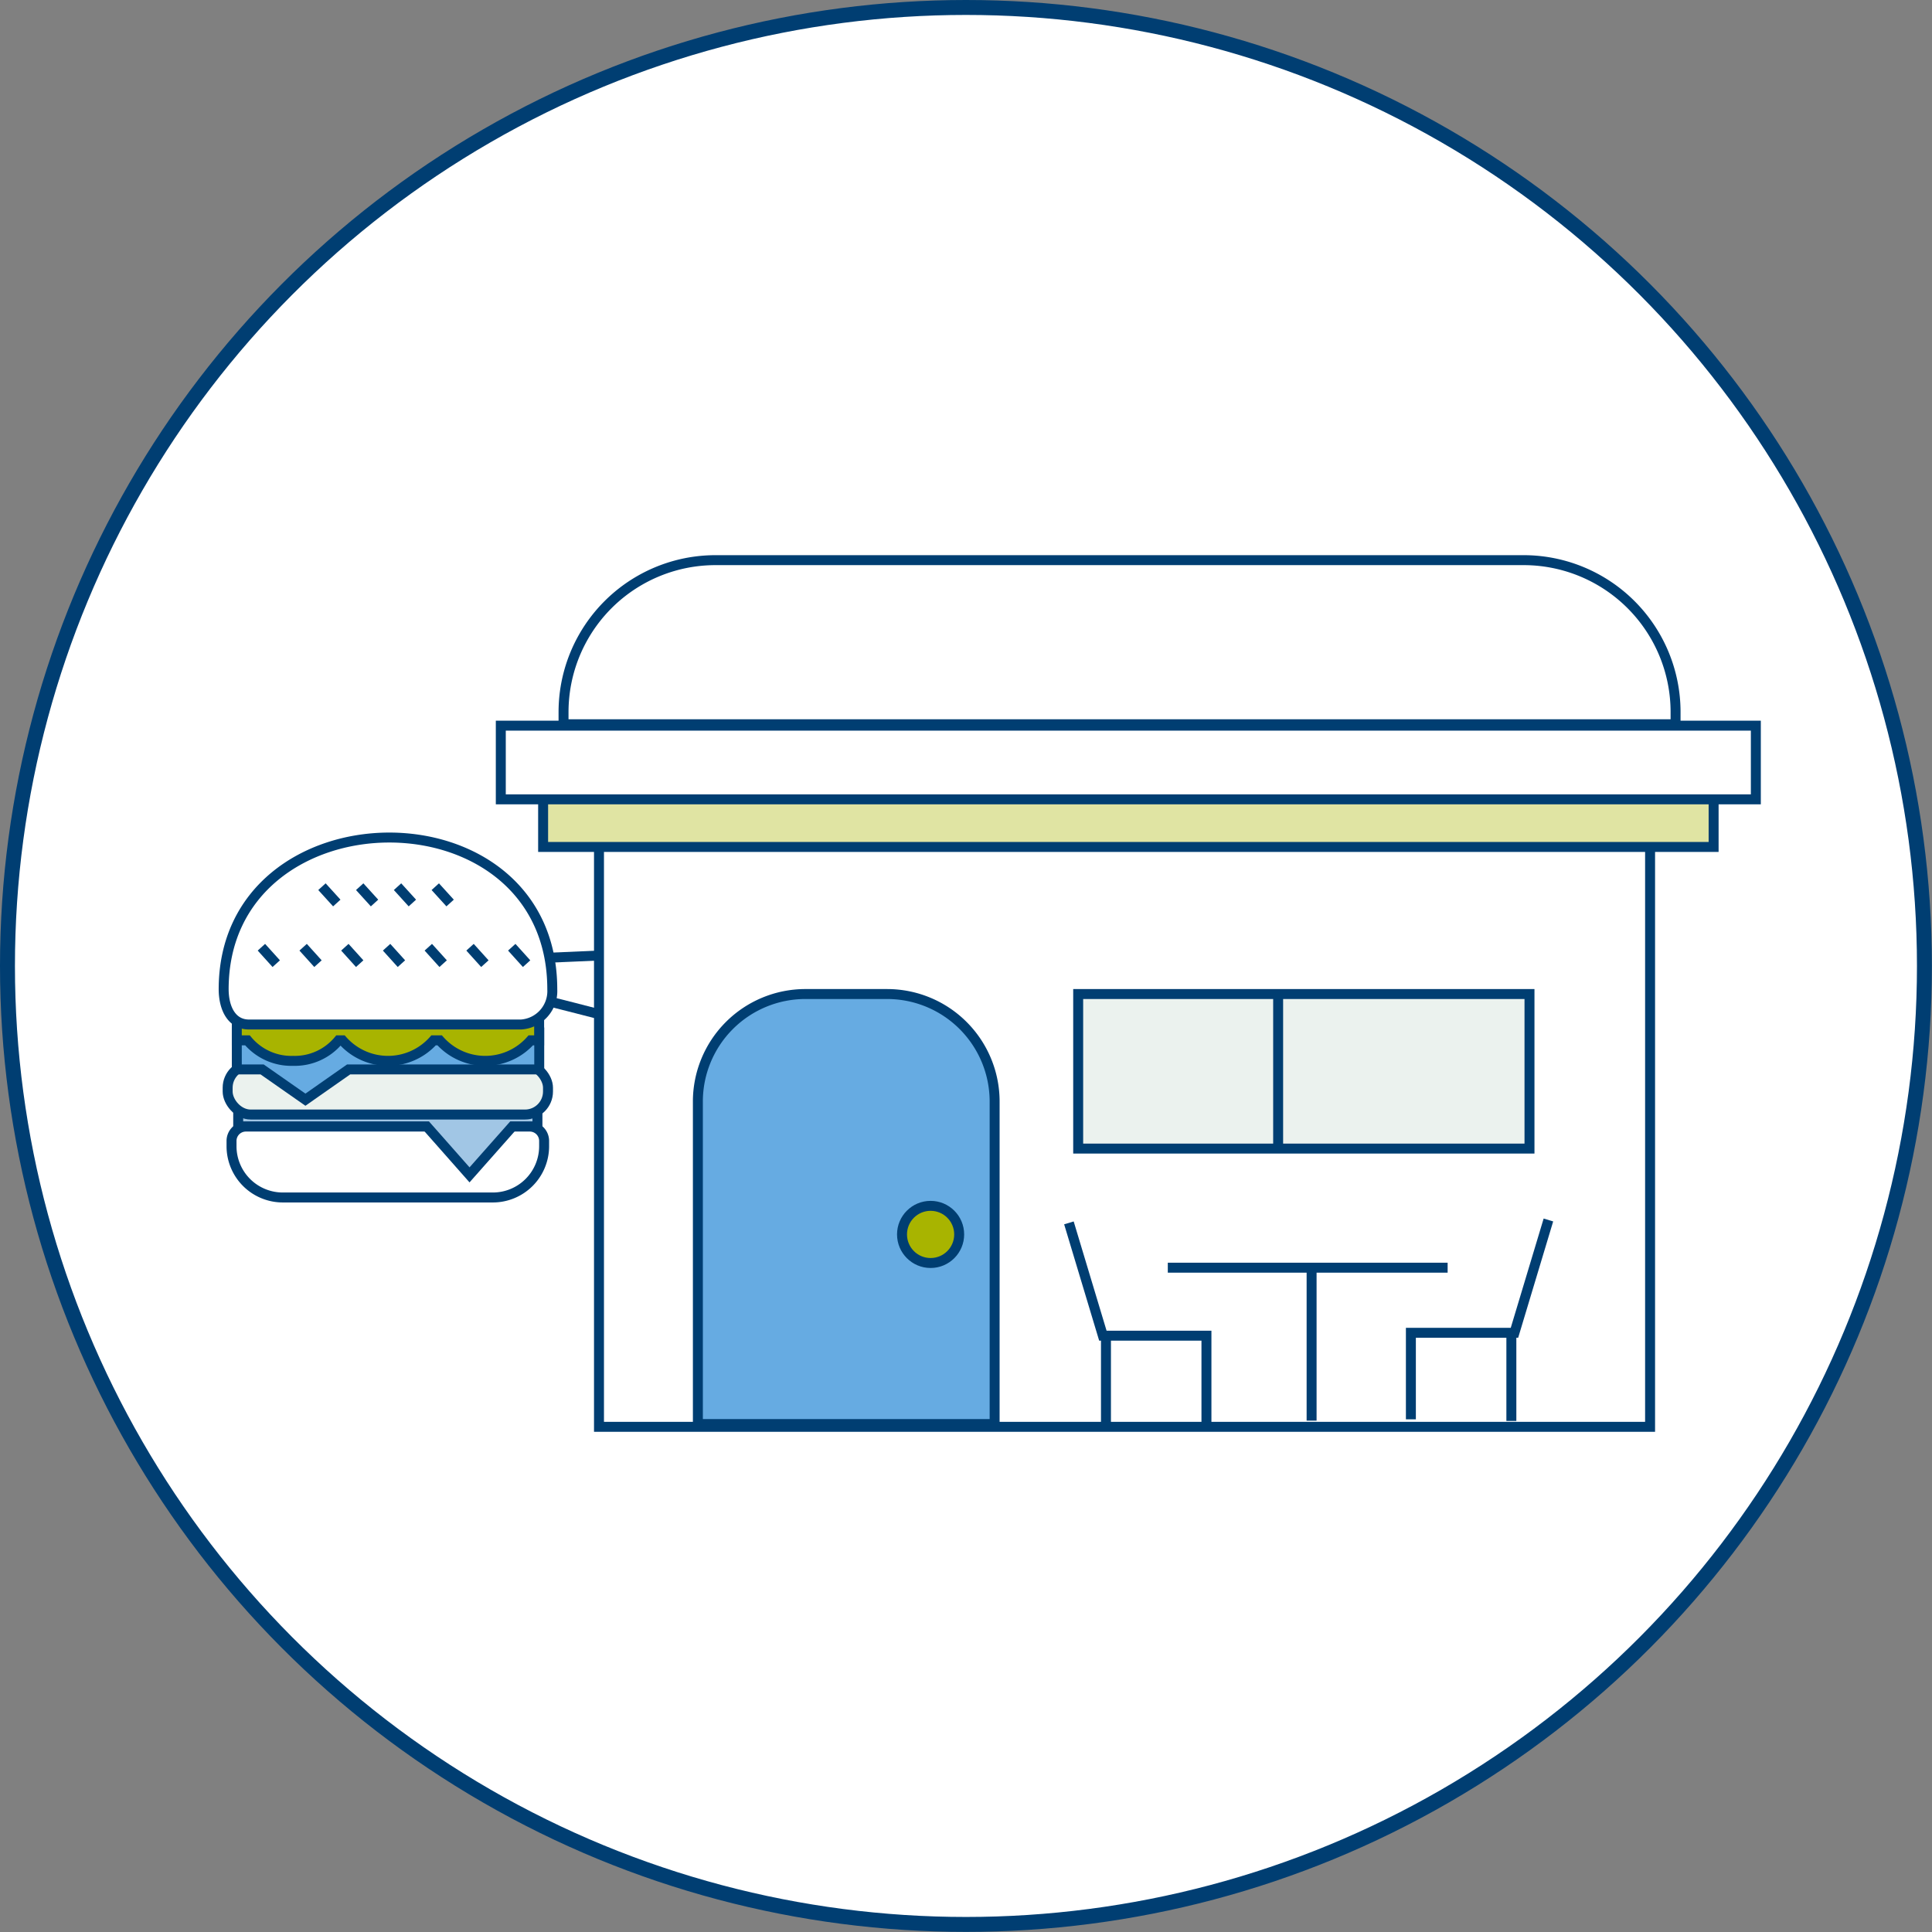 <svg xmlns="http://www.w3.org/2000/svg" viewBox="0 0 194.01 194.01"><rect x="0" y="0" width="194.01" height="194.01" fill="#808080" stroke="none"/><defs><style>.cls-1,.cls-3{fill:#fff;}.cls-1,.cls-2,.cls-3,.cls-4,.cls-5,.cls-6,.cls-7,.cls-8{stroke:#003e72;stroke-miterlimit:10;}.cls-1{stroke-width:1.5px;}.cls-2{fill:none;}.cls-4{fill:#66abe2;}.cls-5{fill:#ebf2ee;}.cls-6{fill:#a8b400;}.cls-7{fill:#e0e4a3;}.cls-8{fill:#a1c6e5;}</style></defs><g id="Layer_2" data-name="Layer 2"><g id="Layer_10" data-name="Layer 10"><circle class="cls-1" cx="97" cy="97" r="96.25"/></g><g id="Layer_14" data-name="Layer 14"><path class="cls-2" d="M34.07,96.72c2.49.31,26.39-.78,26.39-.78"/><path class="cls-2" d="M38.42,96.56c2.48.31,21.73,5.28,21.73,5.28"/><rect class="cls-3" x="60.15" y="83.06" width="105.55" height="60.22"/><path class="cls-4" d="M80.89,99.82h8.19a10.8,10.8,0,0,1,10.8,10.8V143a0,0,0,0,1,0,0H70.08a0,0,0,0,1,0,0V110.63A10.8,10.8,0,0,1,80.89,99.82Z"/><rect class="cls-5" x="108.27" y="99.82" width="45.32" height="15.52"/><path class="cls-6" d="M34.23,95.79H51.3a0,0,0,0,1,0,0v9a4.07,4.07,0,0,1-4.07,4.07H38.31a4.08,4.08,0,0,1-4.08-4.08v-9A0,0,0,0,1,34.23,95.79Z"/><polyline class="cls-2" points="117.27 127.3 131.55 127.3 145.37 127.3"/><line class="cls-2" x1="131.71" y1="142.66" x2="131.71" y2="127.3"/><polyline class="cls-2" points="107.34 122.8 110.75 134.13 121.15 134.13 121.15 142.82"/><line class="cls-2" x1="111.06" y1="142.97" x2="111.06" y2="134.13"/><polyline class="cls-2" points="155.49 122.51 152.08 133.84 141.68 133.84 141.68 142.53"/><line class="cls-2" x1="151.77" y1="142.69" x2="151.77" y2="133.84"/><circle class="cls-6" cx="93.45" cy="123.96" r="2.87"/><line class="cls-6" x1="128.35" y1="99.34" x2="128.35" y2="115.38"/><rect class="cls-7" x="54.54" y="76.07" width="117.54" height="8.98"/><rect class="cls-3" x="50.29" y="72.87" width="126.03" height="7.4"/><path class="cls-3" d="M24.69,113.13H53.2a1.44,1.44,0,0,1,1.44,1.44v.53a5.15,5.15,0,0,1-5.15,5.15H28.4a5.15,5.15,0,0,1-5.15-5.15v-.53a1.44,1.44,0,0,1,1.44-1.44Z"/><polygon class="cls-8" points="23.92 110.51 53.97 110.51 53.97 113.11 51.46 113.11 47.15 117.98 42.85 113.11 23.92 113.11 23.92 110.51"/><rect class="cls-5" x="22.86" y="106.92" width="32.17" height="5" rx="2.31"/><polygon class="cls-4" points="54.15 103.68 23.78 103.68 23.78 107.39 26.32 107.39 30.67 110.43 35.01 107.39 54.15 107.39 54.15 103.68"/><path class="cls-6" d="M54.14,97.75H23.78v6.72h1.07a5.73,5.73,0,0,0,4.58,2.06A5.72,5.72,0,0,0,34,104.47h.39a6.11,6.11,0,0,0,9.15,0h.61a6.11,6.11,0,0,0,9.15,0h.84Z"/><path class="cls-3" d="M52.33,102.88H25c-1.71,0-2.53-1.59-2.54-3.53,0-20.1,33-20.55,33,0A3.36,3.36,0,0,1,52.33,102.88Z"/><line class="cls-3" x1="32.33" y1="89.04" x2="33.82" y2="90.68"/><line class="cls-3" x1="36.12" y1="89.04" x2="37.61" y2="90.68"/><line class="cls-3" x1="39.92" y1="89.04" x2="41.41" y2="90.68"/><line class="cls-3" x1="43.71" y1="89.04" x2="45.2" y2="90.68"/><line class="cls-3" x1="26.25" y1="95.12" x2="27.74" y2="96.77"/><line class="cls-3" x1="30.44" y1="95.12" x2="31.93" y2="96.77"/><line class="cls-3" x1="34.63" y1="95.12" x2="36.12" y2="96.77"/><line class="cls-3" x1="38.82" y1="95.12" x2="40.31" y2="96.77"/><line class="cls-3" x1="43.01" y1="95.12" x2="44.5" y2="96.77"/><line class="cls-3" x1="47.2" y1="95.12" x2="48.69" y2="96.77"/><line class="cls-3" x1="51.39" y1="95.12" x2="52.88" y2="96.77"/><path class="cls-3" d="M71.85,56.25H153a15.26,15.26,0,0,1,15.26,15.26v1.22a0,0,0,0,1,0,0H56.59a0,0,0,0,1,0,0V71.51A15.26,15.26,0,0,1,71.85,56.25Z"/></g></g></svg>